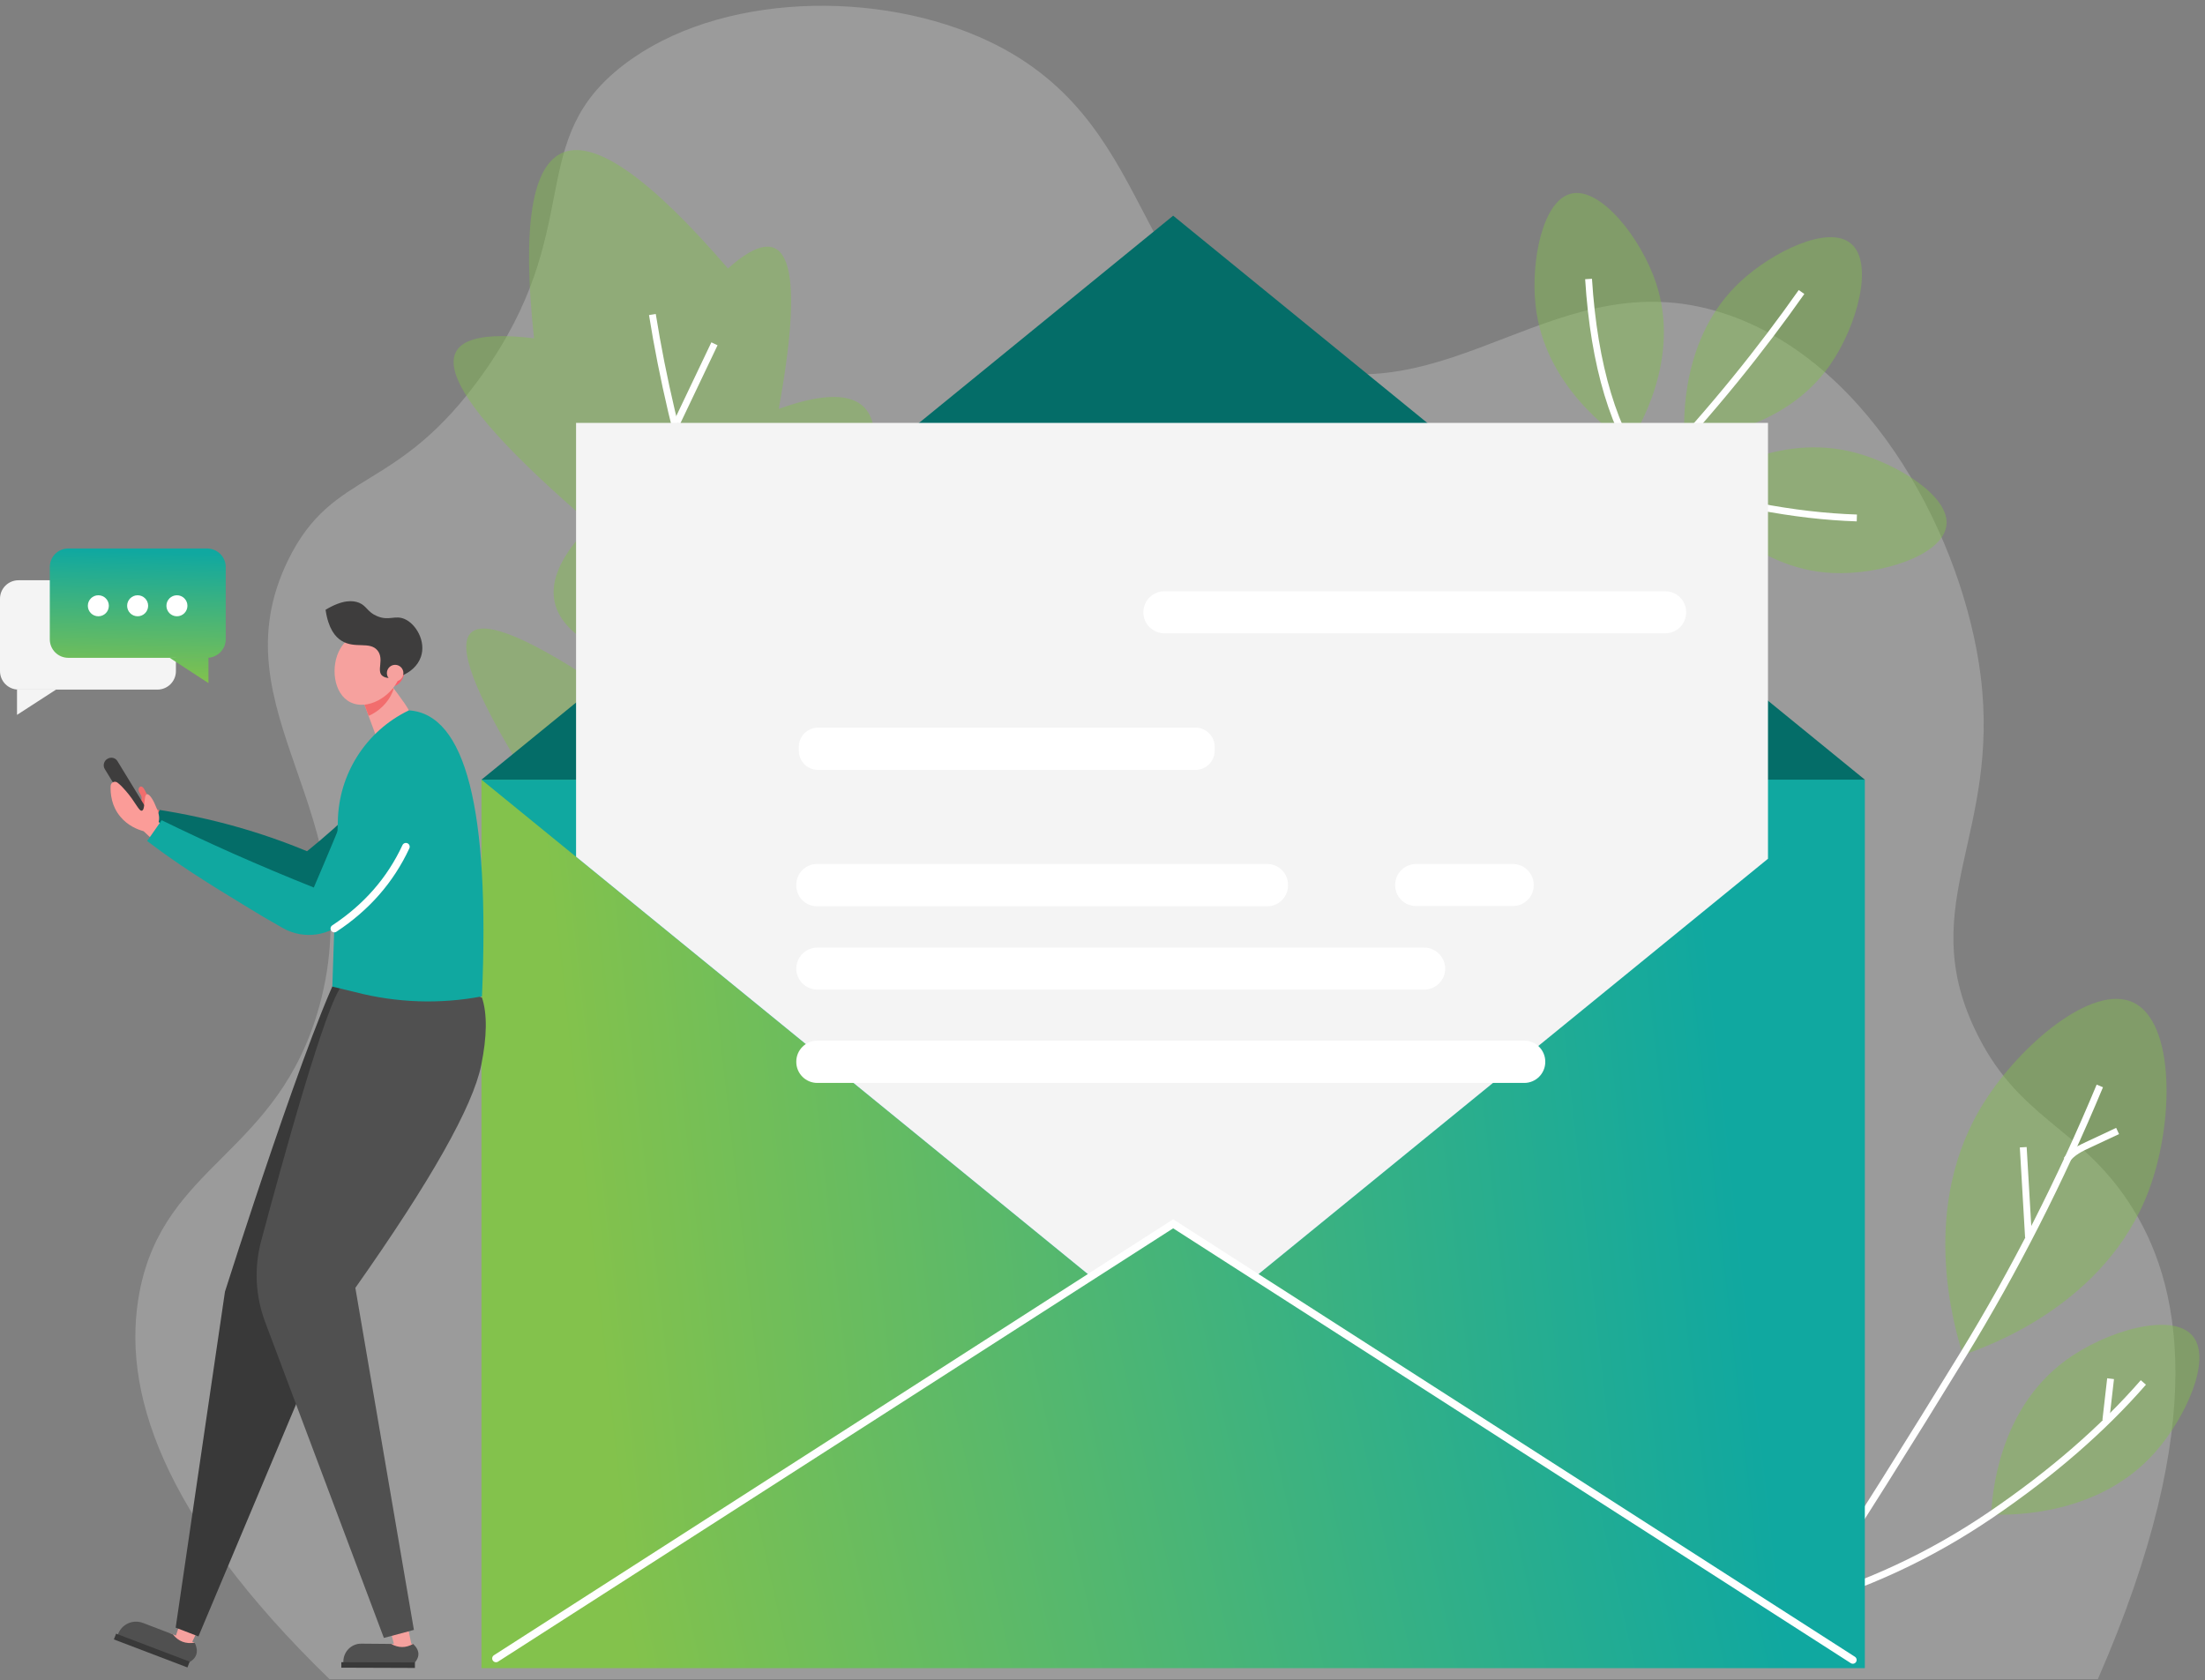 <svg width="290" height="221" viewBox="0 0 290 221" fill="none" xmlns="http://www.w3.org/2000/svg">
<rect x="0" y="0" width="290" height="221" fill="#808080" stroke="none"/>
<path opacity="0.3" d="M43.346 220.875C21.031 199.218 15.897 182.631 18.365 169.861C21.656 152.977 36.566 151.923 41.996 132.341C49.006 106.932 28.074 93.669 37.915 73.625C43.872 61.513 52.199 65.101 63.488 49.204C76.784 30.51 69.313 19.287 80.931 9.413C92.747 -0.625 113.844 -1.645 128.819 4.871C153.009 15.403 147.809 39.824 169.038 47.493C190.891 55.392 204.846 33.505 227.457 41.47C246.414 48.151 258.263 71.157 260.501 88.929C263.068 109.664 252.009 118.847 259.645 135.204C265.24 147.184 273.238 147.941 279.952 158.111C286.897 168.577 290.78 186.843 275.904 220.875C198.384 220.875 120.865 220.875 43.346 220.875V220.875Z" fill="#D8D8D8"/>
<path d="M261.883 199.218C261.982 196.783 262.772 185.494 271.625 178.977C276.924 175.061 285.613 172.527 288.345 175.686C291.011 178.78 287.39 186.58 283.441 191.023C276.068 199.383 264.648 199.317 261.883 199.218V199.218Z" fill="#83C24C" fill-opacity="0.43"/>
<path d="M281.894 181.841C276.54 187.984 269.87 193.777 261.883 199.218C253.897 204.66 245.306 208.653 236.113 211.198" stroke="white" stroke-width="0.9"/>
<path d="M276.957 186.811C277.154 184.989 277.363 183.168 277.582 181.347" stroke="white" stroke-width="0.9"/>
<path d="M261.06 144.814C265.701 137.508 275.147 129.346 280.544 131.847C286.041 134.414 285.975 147.579 282.618 156.564C277.023 171.539 261.521 177.101 258.164 178.22C256.946 174.403 252.306 158.44 261.06 144.814V144.814Z" fill="#83C24C" fill-opacity="0.43"/>
<path d="M276.167 142.84C271.011 155.237 265.01 167.03 258.164 178.22C251.318 189.41 244.429 200.37 237.495 211.1" stroke="white" stroke-width="0.9"/>
<path d="M266.787 162.752C266.546 158.802 266.315 154.853 266.096 150.903" stroke="white" stroke-width="0.9"/>
<path d="M271.79 152.582C272.514 151.561 273.699 151.002 274.851 150.475C276.057 149.905 277.275 149.334 278.504 148.764" stroke="white" stroke-width="0.9"/>
<path d="M100.514 90.838C74.228 87.437 66.647 80.142 77.772 68.951C56.467 50.674 53.954 42.523 70.235 44.498C67.031 14.898 75.534 11.838 95.742 35.315C103.729 28.184 105.956 34.339 102.423 53.779C119.823 47.547 119.186 59.901 100.514 90.838V90.838Z" fill="#83C24C" fill-opacity="0.43"/>
<path d="M122.105 128.457C116.817 124.025 110.114 112.593 101.995 94.162C93.877 75.71 88.479 58.112 85.802 41.371" stroke="white" stroke-width="0.9"/>
<path d="M92.944 69.478C89.28 67.02 85.605 64.563 81.919 62.105" stroke="#BBB4F8" stroke-width="2.2" stroke-dasharray="7 7"/>
<path d="M89.028 55.589C90.673 52.122 92.319 48.666 93.965 45.222" stroke="white" stroke-width="0.9"/>
<path d="M101.798 116.74C83.608 124.025 77.673 121.436 83.992 108.973C65.978 108.227 60.537 105.111 67.668 99.626C55.775 79.791 60.602 77.366 82.149 92.352C85.353 86.033 88.677 87.843 92.121 97.783C101.513 86.219 104.815 92.594 102.028 116.905" fill="#83C24C" fill-opacity="0.43"/>
<path d="M82.149 100.251C97.684 113.482 109.455 123.092 117.464 129.082" stroke="#BBB4F8" stroke-width="2.2" stroke-dasharray="7 7"/>
<path d="M245.262 219.394H63.323V102.555H245.262V219.394Z" fill="url(#paint0_linear_29_952)"/>
<path d="M245.262 102.555L154.293 176.739L63.323 102.555H245.262Z" fill="#10A8A0"/>
<path d="M63.323 102.555L154.293 28.371L245.262 102.555H63.323Z" fill="#046D68"/>
<path d="M20.142 108.71C19.989 108.622 19.824 108.523 19.649 108.413C19.484 108.315 19.287 108.216 19.089 108.15C18.365 108.413 17.509 108.282 16.851 107.887C16.588 107.755 16.357 107.558 16.127 107.36C15.995 107.261 15.897 107.163 15.831 107.031C15.732 106.932 15.666 106.768 15.699 106.636C15.732 106.439 15.897 106.307 15.995 106.142C16.127 106.011 16.193 105.78 16.094 105.616C16.028 105.517 15.897 105.484 15.765 105.418C15.304 105.221 15.008 104.892 14.843 104.398C16.094 104.596 17.279 104.958 18.431 105.517C18.595 105.287 18.694 105.023 18.595 104.76C18.562 104.596 18.431 104.464 18.365 104.299C18.266 104.135 18.201 103.97 18.233 103.806C18.233 103.608 18.398 103.444 18.562 103.444C18.76 103.477 18.892 103.674 18.99 103.839C19.144 104.146 19.298 104.442 19.451 104.727C19.583 104.99 19.715 105.287 19.747 105.583C19.78 105.715 19.78 105.879 19.879 105.978C19.945 106.11 20.076 106.175 20.175 106.208C20.482 106.362 20.79 106.515 21.097 106.669C20.768 107.36 20.471 108.018 20.142 108.71V108.71Z" fill="#F26D6D"/>
<path d="M58.979 105.089C53.493 110.904 48.633 115.007 44.399 117.398C40.34 119.658 32.199 116.762 19.978 108.71L20.998 106.537C27.8 107.613 34.262 109.423 40.383 111.968C45.101 108.15 49.303 104.047 52.989 99.659L58.979 105.089Z" fill="#046D68"/>
<path d="M25.31 216.859L22.117 215.642L22.413 214.852L25.606 216.07L25.31 216.859Z" fill="#F6A19E"/>
<path d="M25.606 216.069C26.198 217.32 25.858 218.231 24.585 218.801L16.325 215.641C16.357 215.477 16.489 214.621 17.246 213.996C17.871 213.502 18.562 213.469 18.793 213.469C20.109 213.974 21.426 214.479 22.742 214.983C23.466 215.905 24.421 216.267 25.606 216.069V216.069Z" fill="#505050"/>
<path d="M17.246 214.588C16.917 215.049 16.752 215.477 16.654 215.773L15.403 215.313L15.535 214.918C16.028 213.634 17.476 212.976 18.793 213.469C18.464 213.601 17.806 213.897 17.246 214.588Z" fill="#505050"/>
<path d="M26.001 214.457L25.244 216.037L23.104 215.247L23.631 213.634L26.001 214.457Z" fill="#F6A19E"/>
<path d="M61.052 129.576C61.074 137.036 60.482 142.105 59.275 144.782C58.068 147.48 53.779 154.875 46.406 166.964L26.099 215.247L23.104 214.095L29.588 169.894C29.588 169.894 41.075 133.624 45.353 126.416C48.184 121.611 53.417 122.664 61.052 129.576V129.576Z" fill="#393939"/>
<path d="M54.338 216.991H51.146V216.234H54.338V216.991Z" fill="#F6A19E"/>
<path d="M54.338 216.234C55.26 217.111 55.26 218.011 54.338 218.933H46.077C46.011 218.768 45.847 217.978 46.34 217.188C46.736 216.53 47.295 216.3 47.492 216.201C48.809 216.223 50.125 216.234 51.442 216.234C52.407 216.782 53.373 216.782 54.338 216.234V216.234Z" fill="#505050"/>
<path d="M46.538 217.715C46.373 218.209 46.373 218.636 46.406 218.933H45.156V218.571C45.156 217.254 46.209 216.201 47.492 216.201C47.262 216.431 46.768 216.925 46.538 217.715V217.715Z" fill="#505050"/>
<path d="M53.68 214.259L54.108 216.267L51.837 216.366L51.179 213.798L53.68 214.259Z" fill="#F6A19E"/>
<path d="M63.389 131.222C64.091 133.35 64.058 136.312 63.29 140.108C62.171 145.571 56.653 155.335 46.736 169.4L54.437 214.391L50.487 215.444L34.854 173.843C33.603 170.486 33.406 166.8 34.328 163.311C37.059 153.075 42.918 131.748 44.991 129.642L45.649 123.586L63.389 131.222Z" fill="#505050"/>
<path d="M17.707 107.59L13.79 101.173C13.494 100.712 13.659 100.086 14.119 99.823C14.58 99.527 15.206 99.659 15.469 100.152L19.385 106.57C19.682 107.031 19.55 107.656 19.056 107.92C18.903 108.029 18.738 108.084 18.562 108.084C18.233 108.084 17.904 107.92 17.707 107.59Z" fill="#3E3D3D"/>
<path d="M15.502 102.983C15.831 103.246 16.193 103.608 16.522 104.003C17.806 105.451 18.266 106.735 18.661 106.636C19.155 106.505 18.859 104.596 19.32 104.464C19.715 104.398 20.274 105.484 20.471 106.011C20.768 106.669 21.064 107.36 20.866 108.117L21.525 108.71L19.978 110.355L18.892 109.335C18.069 109.105 16.818 108.611 15.831 107.426C14.646 106.011 14.514 104.398 14.547 103.378C14.58 102.884 15.14 102.654 15.502 102.983V102.983Z" fill="#FB9C98"/>
<path d="M51.672 90.246C52.581 90.246 53.318 89.023 53.318 87.514C53.318 86.005 52.581 84.782 51.672 84.782C50.764 84.782 50.027 86.005 50.027 87.514C50.027 89.023 50.764 90.246 51.672 90.246Z" fill="#F95F6A"/>
<path d="M54.075 94.886C55.556 94.393 57.07 95.578 57.004 97.157C57.004 97.684 56.971 98.221 56.905 98.77C56.083 108.644 50.356 116.181 45.584 120.92C43.378 123.125 39.988 123.619 37.257 122.105C35.567 121.161 33.856 120.152 32.122 119.077C27.284 116.148 23.17 113.548 19.352 110.618C19.55 110.333 19.758 110.037 19.978 109.73C20.417 109.115 20.844 108.501 21.261 107.887C24.267 109.357 27.394 110.816 30.641 112.264C34.262 113.866 37.805 115.358 41.272 116.74C43.181 112.297 44.563 108.94 45.32 107.097C45.32 107.097 48.644 97.19 53.285 95.183C53.548 95.073 53.812 94.974 54.075 94.886V94.886Z" fill="#10A8A0"/>
<path d="M49.401 96.663L47.558 91.694L51.047 89.587C52.978 92.111 53.888 93.438 53.779 93.57C52.331 95.369 50.871 96.4 49.401 96.663Z" fill="#F6A19E"/>
<path d="M51.771 90.641C51.705 90.816 51.639 90.981 51.574 91.134C51.014 92.451 49.796 93.603 48.48 94.162L47.558 91.694L51.047 89.587C51.266 89.895 51.508 90.246 51.771 90.641V90.641Z" fill="#F26D6D"/>
<path d="M51.047 83.136C52.89 84.19 53.351 87.185 52.429 89.291C51.409 91.661 48.348 93.471 46.11 92.385C43.806 91.266 43.444 87.547 44.761 85.309C45.748 83.63 47.492 83.071 47.723 83.005C48.217 82.873 49.73 82.412 51.047 83.136Z" fill="#F6A19E"/>
<path d="M53.779 93.438C61.239 93.921 64.442 106.461 63.389 131.057C57.86 132.11 52.166 131.913 46.703 130.497L43.708 129.773L44.432 108.051C44.53 101.798 48.151 96.137 53.779 93.438V93.438Z" fill="#10A8A0"/>
<path d="M50.29 88.896C49.467 88.238 50.586 86.691 49.632 85.539C48.611 84.322 46.67 85.375 44.925 84.289C44.07 83.762 43.181 82.676 42.819 80.207C45.057 78.858 46.406 78.957 47.229 79.286C48.249 79.714 48.315 80.504 49.566 81.03C51.146 81.722 51.936 80.866 53.219 81.425C54.733 82.084 56.05 84.387 55.358 86.395C54.536 88.798 51.277 89.719 50.29 88.896V88.896Z" fill="#3E3D3D"/>
<path d="M51.968 89.62C52.568 89.62 53.055 89.134 53.055 88.534C53.055 87.934 52.568 87.448 51.968 87.448C51.369 87.448 50.882 87.934 50.882 88.534C50.882 89.134 51.369 89.62 51.968 89.62Z" fill="#F6A19E"/>
<path d="M44.892 218.637L54.569 218.67V219.394L44.892 219.361V218.637Z" fill="#393939"/>
<path d="M15.271 214.885L24.948 218.571L24.651 219.328L14.975 215.642L15.271 214.885Z" fill="#393939"/>
<path d="M43.971 122.138C48.206 119.351 51.343 115.764 53.384 111.375" stroke="white" stroke-linecap="round"/>
<path d="M2.436 76.324H20.702C22.051 76.324 23.137 77.41 23.137 78.759V88.271C23.137 89.62 22.051 90.706 20.702 90.706H2.436C1.086 90.706 0 89.62 0 88.271V78.759C0 77.41 1.086 76.324 2.436 76.324Z" fill="#F4F4F4"/>
<path d="M2.238 94.031V90.707H7.372L2.238 94.031Z" fill="#F4F4F4"/>
<path d="M29.687 74.58V84.091C29.687 85.441 28.568 86.527 27.218 86.527H8.985C7.636 86.527 6.55 85.441 6.55 84.091V74.58C6.55 73.23 7.636 72.144 8.985 72.144H27.218C28.568 72.144 29.687 73.23 29.687 74.58Z" fill="url(#paint1_linear_29_952)"/>
<path d="M22.315 86.527H27.416V89.851L22.315 86.527Z" fill="url(#paint2_linear_29_952)"/>
<path d="M18.102 81.063C18.865 81.063 19.484 80.444 19.484 79.681C19.484 78.918 18.865 78.299 18.102 78.299C17.338 78.299 16.72 78.918 16.72 79.681C16.72 80.444 17.338 81.063 18.102 81.063Z" fill="white"/>
<path d="M23.269 81.063C24.032 81.063 24.651 80.444 24.651 79.681C24.651 78.918 24.032 78.299 23.269 78.299C22.506 78.299 21.887 78.918 21.887 79.681C21.887 80.444 22.506 81.063 23.269 81.063Z" fill="white"/>
<path d="M12.934 81.063C13.698 81.063 14.317 80.444 14.317 79.681C14.317 78.918 13.698 78.299 12.934 78.299C12.171 78.299 11.552 78.918 11.552 79.681C11.552 80.444 12.171 81.063 12.934 81.063Z" fill="white"/>
<path d="M228.905 37.026C233.085 33.143 240.424 29.522 243.419 32.024C246.513 34.558 244.275 42.885 240.655 48.052C234.632 56.642 223.837 57.63 221.533 57.794C221.401 55.161 221.105 44.267 228.905 37.026Z" fill="#83C24C" fill-opacity="0.43"/>
<path d="M243.979 59.538C249.475 60.987 256.486 65.265 255.992 69.116C255.498 73.098 247.27 75.665 240.984 75.369C230.485 74.876 223.869 66.318 222.487 64.442C224.626 62.895 233.677 56.807 243.979 59.538V59.538Z" fill="#83C24C" fill-opacity="0.43"/>
<path d="M201.95 40.12C201.325 34.459 202.839 26.396 206.623 25.474C210.474 24.52 215.839 31.3 217.814 37.257C221.105 47.229 215.477 56.478 214.226 58.419C212.021 56.971 203.069 50.685 201.95 40.12V40.12Z" fill="#83C24C" fill-opacity="0.43"/>
<path d="M236.936 38.409C231.703 45.847 225.252 53.944 217.419 62.205C211.856 68.096 206.327 73.263 201.094 77.772" stroke="white" stroke-width="0.9"/>
<path d="M244.209 68.129C235.981 67.865 226.854 66.11 216.826 62.863C212.284 56.873 209.651 48.151 208.927 36.697" stroke="white" stroke-width="0.9"/>
<path d="M75.764 55.622H232.525V112.955L154.293 176.739L75.764 112.692V55.622Z" fill="#F4F4F4"/>
<path d="M63.323 219.394L154.293 160.974L245.262 219.394H63.323Z" fill="url(#paint3_linear_29_952)"/>
<path d="M65.232 218.143L154.293 160.974L243.683 218.341" stroke="white" stroke-linecap="round"/>
<path d="M218.998 83.301H153.141C151.627 83.301 150.376 82.084 150.376 80.537C150.376 78.99 151.627 77.772 153.141 77.772H218.998C220.545 77.772 221.763 78.99 221.763 80.537C221.763 82.084 220.545 83.301 218.998 83.301Z" fill="white"/>
<path d="M157.222 95.709H107.59C106.191 95.709 105.056 96.844 105.056 98.243V98.737C105.056 100.137 106.191 101.271 107.59 101.271H157.222C158.622 101.271 159.756 100.137 159.756 98.737V98.243C159.756 96.844 158.622 95.709 157.222 95.709Z" fill="white"/>
<path d="M166.668 113.646H107.459C105.95 113.646 104.727 114.869 104.727 116.378V116.477C104.727 117.985 105.95 119.208 107.459 119.208H166.668C168.177 119.208 169.4 117.985 169.4 116.477V116.378C169.4 114.869 168.177 113.646 166.668 113.646Z" fill="white"/>
<path d="M198.955 119.176H186.251C184.704 119.176 183.486 117.958 183.486 116.411C183.486 114.897 184.704 113.646 186.251 113.646H198.955C200.502 113.646 201.719 114.897 201.719 116.411C201.719 117.958 200.502 119.176 198.955 119.176Z" fill="white"/>
<path d="M187.304 130.168H107.524C105.978 130.168 104.727 128.951 104.727 127.404C104.727 125.89 105.978 124.639 107.524 124.639H187.304C188.818 124.639 190.069 125.89 190.069 127.404C190.069 128.951 188.818 130.168 187.304 130.168Z" fill="white"/>
<path d="M200.469 136.882H107.492C105.965 136.882 104.727 138.12 104.727 139.647V139.68C104.727 141.207 105.965 142.444 107.492 142.444H200.469C201.996 142.444 203.233 141.207 203.233 139.68V139.647C203.233 138.12 201.996 136.882 200.469 136.882Z" fill="white"/>
<defs>
<linearGradient id="paint0_linear_29_952" x1="226.959" y1="142.583" x2="76.783" y2="159.393" gradientUnits="userSpaceOnUse">
<stop stop-color="#10A8A0"/>
<stop offset="1" stop-color="#83C24C"/>
</linearGradient>
<linearGradient id="paint1_linear_29_952" x1="19.432" y1="72.6" x2="18.968" y2="89.874" gradientUnits="userSpaceOnUse">
<stop stop-color="#10A8A0"/>
<stop offset="1" stop-color="#83C24C"/>
</linearGradient>
<linearGradient id="paint2_linear_29_952" x1="19.432" y1="72.6" x2="18.968" y2="89.874" gradientUnits="userSpaceOnUse">
<stop stop-color="#10A8A0"/>
<stop offset="1" stop-color="#83C24C"/>
</linearGradient>
<linearGradient id="paint3_linear_29_952" x1="226.959" y1="180.988" x2="82.159" y2="213.405" gradientUnits="userSpaceOnUse">
<stop stop-color="#10A8A0"/>
<stop offset="1" stop-color="#83C24C"/>
</linearGradient>
</defs>
</svg>
